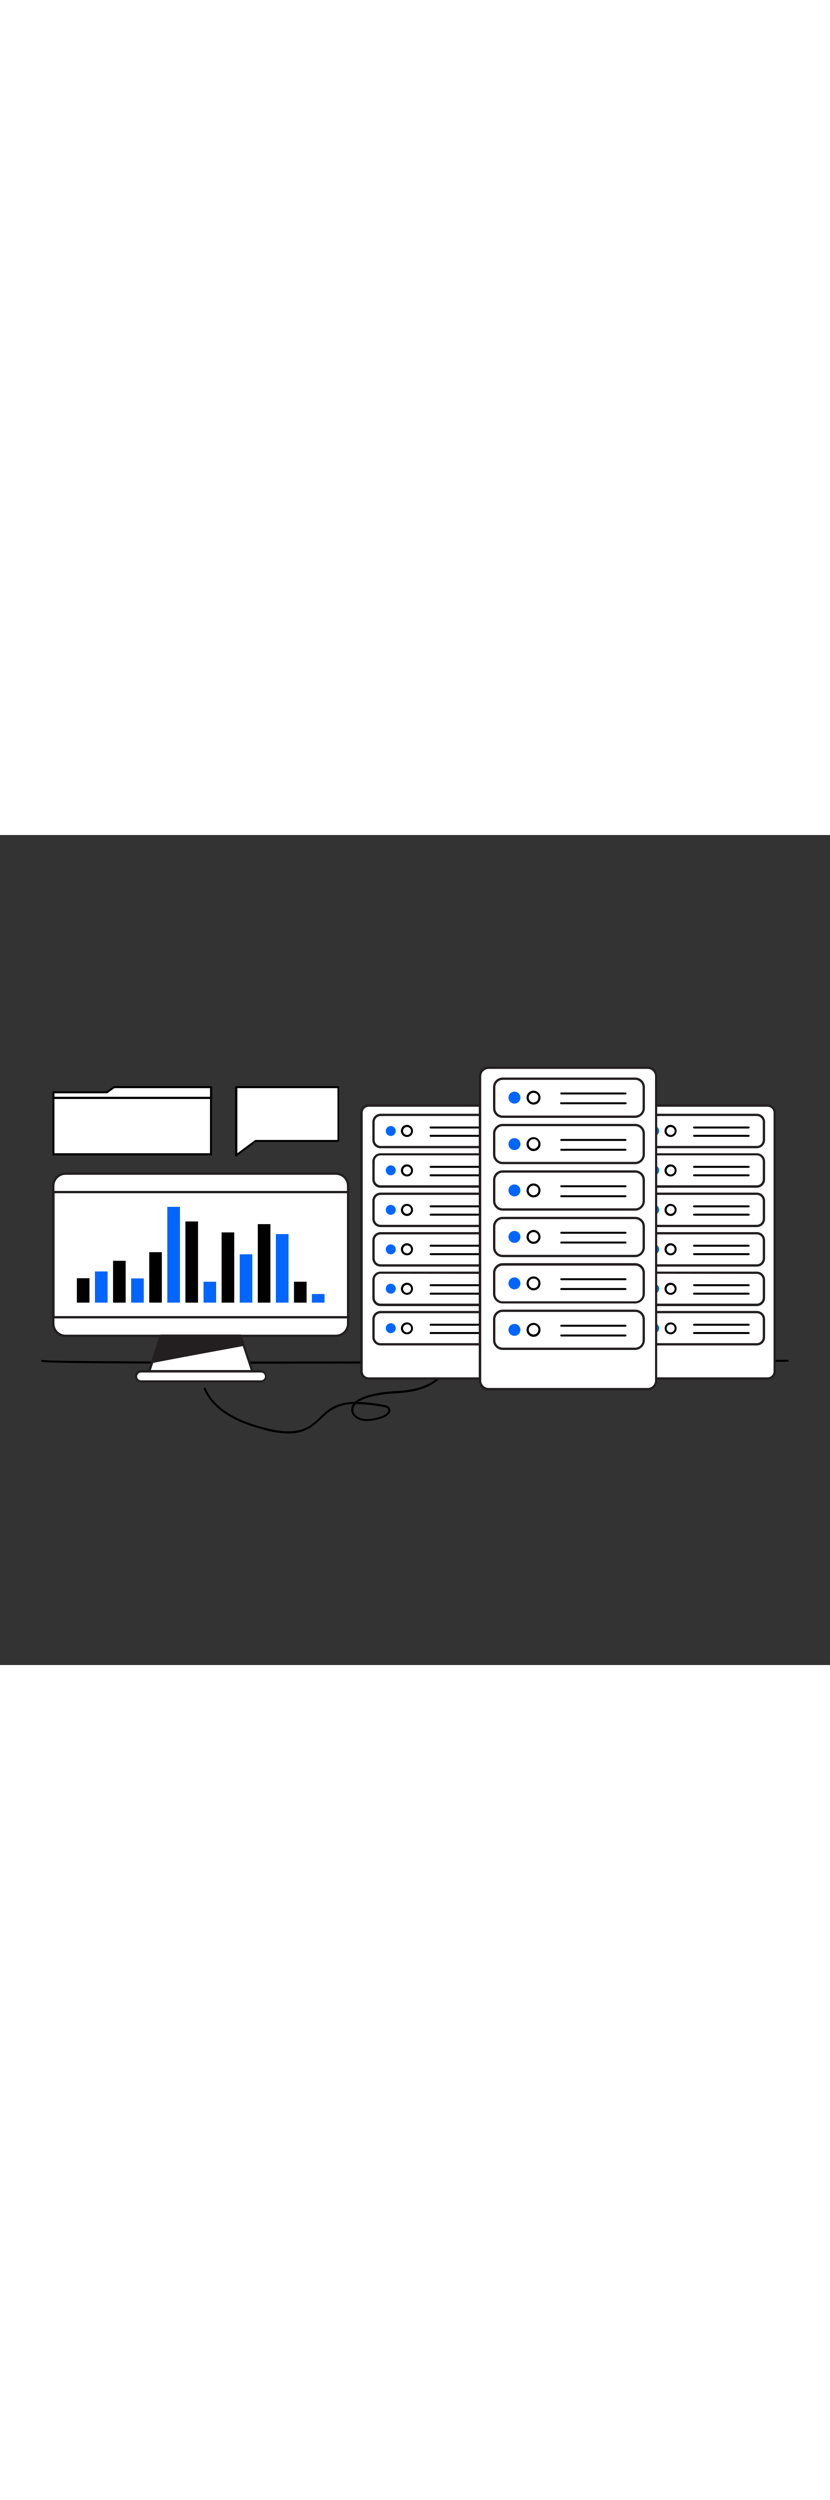 <svg version="1.1" id="Layer_1" xmlns="http://www.w3.org/2000/svg" xmlns:xlink="http://www.w3.org/1999/xlink" x="0px" y="0px" viewBox="0 0 500 500" style="width: 166px;" xml:space="preserve" data-imageid="data-center-54" imageName="Data Center" class="illustrations_image">
<rect x="0" y="0" width="500" height="500" fill="#333333" stroke="none"/>
<style type="text/css">
	.st0_data-center-54{fill:#000;}
	.st1_data-center-54{fill:#FFFFFF;}
	.st2_data-center-54{fill:#231F20;}
	.st3_data-center-54{fill:#68E1FD;}
</style>
<path id="Folder_data-center-54" class="st0_data-center-54" d="M149.7,318.5c-70.1,0-123.5-0.3-124.7-1.2c-0.3-0.2-0.3-0.6-0.1-0.9c0.2-0.2,0.5-0.3,0.8-0.2&#10;&#9;c6.4,1.8,296.2,0.7,448.8-0.1c0.3,0,0.6,0.3,0.6,0.6c0,0.3-0.3,0.6-0.6,0.6l0,0C428.1,317.7,265.9,318.5,149.7,318.5z"/>
<g id="Folder-2_data-center-54">
	<rect x="32.2" y="158.4" class="st1_data-center-54" width="94.9" height="34"/>
	<path class="st0_data-center-54" d="M127.1,193H32.2c-0.3,0-0.6-0.3-0.6-0.6l0,0v-34c0-0.3,0.3-0.6,0.6-0.6h0h94.9c0.3,0,0.6,0.3,0.6,0.6l0,0v34&#10;&#9;&#9;C127.7,192.7,127.4,193,127.1,193L127.1,193z M32.8,191.7h93.7V159H32.8V191.7z"/>
	<polygon class="st1_data-center-54" points="32.2,158.4 32.2,155 64.4,155 68.7,151.9 127.1,151.9 127.1,158.4 &#9;"/>
	<path class="st0_data-center-54" d="M127.1,159H32.2c-0.3,0-0.6-0.3-0.6-0.6l0,0V155c0-0.3,0.3-0.6,0.6-0.6h0h32l4.2-3c0.1-0.1,0.2-0.1,0.4-0.1&#10;&#9;&#9;h58.4c0.3,0,0.6,0.3,0.6,0.6l0,0v6.4C127.8,158.7,127.5,159,127.1,159C127.1,159,127.1,159,127.1,159z M32.8,157.7h93.7v-5.2H68.9&#10;&#9;&#9;l-4.2,3c-0.1,0.1-0.2,0.1-0.4,0.1H32.8V157.7z"/>
</g>
<path id="Outline_data-center-54" class="st0_data-center-54" d="M173.7,360.5c-5.2-0.1-10.3-0.9-15.2-2.4c-19.1-5-30.8-13-35.7-24.3c-0.1-0.3,0.1-0.7,0.4-0.8&#10;&#9;c0.3-0.1,0.6,0,0.7,0.3c4.7,10.9,16.1,18.6,34.8,23.6c8.6,2.3,19.6,4.2,28-1.1c2.1-1.5,4.1-3.1,5.9-5c1.7-1.7,3.5-3.3,5.5-4.8&#10;&#9;c4.6-3.2,10-4.4,15.7-4.5c5.8-5.4,21.5-6.4,24.7-6.5c7.4-0.4,13.1-1.5,17.9-3.6c6.1-2.6,10.7-6.9,13-12c0.1-0.3,0.5-0.5,0.8-0.3&#10;&#9;c0,0,0,0,0,0c0.3,0.1,0.5,0.5,0.3,0.8c-2.4,5.4-7.3,9.9-13.6,12.7c-5,2.2-10.8,3.3-18.3,3.7c-2.9,0.1-16.5,1-22.7,5.2&#10;&#9;c5.2,0.2,10.3,0.8,15.4,1.8c1.3,0.1,2.5,0.7,3.3,1.6c0.6,0.7,0.7,1.7,0.4,2.5c-0.6,1.8-3,3.4-5.1,4c-5.7,1.7-12.2,2.9-16.4-1&#10;&#9;c-1-0.9-1.7-2.1-1.9-3.4c-0.2-1.5,0.2-3,1.1-4.3c-4.9,0.1-9.7,1.6-13.8,4.3c-1.9,1.4-3.7,2.9-5.4,4.6c-1.9,1.9-3.9,3.6-6.1,5.1&#10;&#9;C183.3,359.4,178.5,360.7,173.7,360.5z M214.4,342.8c-0.1,0.1-0.2,0.2-0.3,0.4c-0.9,1-1.4,2.4-1.2,3.8c0.2,1,0.7,1.9,1.5,2.6&#10;&#9;c3.7,3.5,9.8,2.3,15.1,0.7c1.8-0.5,3.8-1.9,4.3-3.2c0.2-0.5,0.1-1-0.2-1.4c-0.7-0.7-1.6-1.1-2.5-1.1&#10;&#9;C225.6,343.5,220,342.9,214.4,342.8L214.4,342.8z"/>
<g id="Server_data-center-54">
	<path class="st1_data-center-54" d="M380.9,163h81.5c2.4,0,4.3,1.9,4.3,4.3v155.8c0,2.4-1.9,4.3-4.3,4.3h-81.5c-2.4,0-4.3-1.9-4.3-4.3V167.3&#10;&#9;&#9;C376.5,164.9,378.5,163,380.9,163z"/>
	<path class="st2_data-center-54" d="M462.3,328.1h-81.5c-2.8,0-5-2.2-5-5V167.3c0-2.8,2.2-5,5-5h81.5c2.8,0,5,2.2,5,5v155.8&#10;&#9;&#9;C467.3,325.9,465.1,328.1,462.3,328.1C462.4,328.1,462.3,328.1,462.3,328.1z M380.9,163.7c-2,0-3.6,1.6-3.6,3.6v155.8&#10;&#9;&#9;c0,2,1.6,3.6,3.6,3.6h81.5c2,0,3.6-1.6,3.6-3.6V167.3c0-2-1.6-3.6-3.6-3.6H380.9z"/>
	<path class="st1_data-center-54" d="M388.1,168.6h67.8c2.4,0,4.3,1.9,4.3,4.3v10.8c0,2.4-1.9,4.3-4.3,4.3h-67.8c-2.4,0-4.3-1.9-4.3-4.3v-10.8&#10;&#9;&#9;C383.8,170.5,385.7,168.6,388.1,168.6z"/>
	<path class="st2_data-center-54" d="M455.9,188.7h-67.8c-2.8,0-5-2.2-5-5v-10.8c0-2.8,2.2-5,5-5h67.8c2.8,0,5,2.2,5,5v10.8&#10;&#9;&#9;C460.9,186.4,458.7,188.7,455.9,188.7C455.9,188.7,455.9,188.7,455.9,188.7z M388.1,169.3c-2,0-3.6,1.6-3.6,3.6v10.8&#10;&#9;&#9;c0,2,1.6,3.6,3.6,3.6h67.8c2,0,3.6-1.6,3.6-3.6v-10.8c0-2-1.6-3.6-3.6-3.6L388.1,169.3z"/>
	<path class="st0_data-center-54" d="M451,176.8h-32.9c-0.3,0-0.6-0.3-0.6-0.6c0-0.3,0.3-0.6,0.6-0.6H451c0.3,0,0.6,0.3,0.6,0.6&#10;&#9;&#9;C451.6,176.5,451.3,176.7,451,176.8z"/>
	<path class="st0_data-center-54" d="M451,181.8h-32.9c-0.3,0-0.6-0.3-0.6-0.6c0-0.3,0.3-0.6,0.6-0.6H451c0.3,0,0.6,0.3,0.6,0.6&#10;&#9;&#9;C451.6,181.5,451.3,181.8,451,181.8z"/>
	<circle class="st3_data-center-54 targetColor" cx="394.1" cy="178.3" r="3" style="fill: rgb(0, 102, 255);"/>
	<path class="st0_data-center-54" d="M404,181.9c-2,0-3.7-1.6-3.7-3.6s1.6-3.7,3.6-3.7c2,0,3.7,1.6,3.7,3.6c0,0,0,0,0,0&#10;&#9;&#9;C407.6,180.3,406,181.9,404,181.9z M404,175.9c-1.3,0-2.4,1.1-2.4,2.4c0,1.3,1.1,2.4,2.4,2.4c1.3,0,2.4-1.1,2.4-2.4c0,0,0,0,0,0&#10;&#9;&#9;C406.4,177,405.3,175.9,404,175.9L404,175.9z"/>
	<path class="st1_data-center-54" d="M388.1,192.3h67.8c2.4,0,4.3,1.9,4.3,4.3v10.8c0,2.4-1.9,4.3-4.3,4.3h-67.8c-2.4,0-4.3-1.9-4.3-4.3v-10.8&#10;&#9;&#9;C383.8,194.3,385.7,192.3,388.1,192.3z"/>
	<path class="st2_data-center-54" d="M455.9,212.5h-67.8c-2.8,0-5-2.2-5-5v-10.8c0-2.8,2.2-5,5-5h67.8c2.8,0,5,2.2,5,5v10.8&#10;&#9;&#9;C460.9,210.2,458.7,212.4,455.9,212.5C455.9,212.5,455.9,212.5,455.9,212.5z M388.1,193c-2,0-3.6,1.6-3.6,3.6v10.8&#10;&#9;&#9;c0,2,1.6,3.6,3.6,3.6h67.8c2,0,3.6-1.6,3.6-3.6v-10.8c0-2-1.6-3.6-3.6-3.6L388.1,193z"/>
	<path class="st0_data-center-54" d="M451,200.5h-32.9c-0.3,0-0.6-0.3-0.6-0.6c0-0.3,0.3-0.6,0.6-0.6H451c0.3,0,0.6,0.3,0.6,0.6&#10;&#9;&#9;C451.6,200.2,451.3,200.5,451,200.5z"/>
	<path class="st0_data-center-54" d="M451,205.6h-32.9c-0.3,0-0.6-0.3-0.6-0.6c0,0,0,0,0,0c0-0.3,0.3-0.6,0.6-0.6l0,0H451c0.3,0,0.6,0.3,0.6,0.6&#10;&#9;&#9;c0,0,0,0,0,0C451.6,205.3,451.3,205.6,451,205.6L451,205.6z"/>
	<circle class="st3_data-center-54 targetColor" cx="394.1" cy="202" r="3" style="fill: rgb(0, 102, 255);"/>
	<path class="st0_data-center-54" d="M404,205.7c-2,0-3.7-1.6-3.7-3.6c0-2,1.6-3.7,3.6-3.7s3.7,1.6,3.7,3.6c0,0,0,0,0,0&#10;&#9;&#9;C407.6,204.1,406,205.7,404,205.7z M404,199.7c-1.3,0-2.4,1.1-2.4,2.4s1.1,2.4,2.4,2.4s2.4-1.1,2.4-2.4c0,0,0,0,0,0&#10;&#9;&#9;C406.4,200.8,405.4,199.7,404,199.7C404,199.7,404,199.7,404,199.7L404,199.7z"/>
	<path class="st1_data-center-54" d="M388.1,216.1h67.8c2.4,0,4.3,1.9,4.3,4.3v10.8c0,2.4-1.9,4.3-4.3,4.3h-67.8c-2.4,0-4.3-1.9-4.3-4.3v-10.8&#10;&#9;&#9;C383.8,218,385.7,216.1,388.1,216.1z"/>
	<path class="st2_data-center-54" d="M455.9,236.2h-67.8c-2.8,0-5-2.2-5-5v-10.8c0-2.8,2.2-5,5-5h67.8c2.8,0,5,2.2,5,5v10.8&#10;&#9;&#9;C460.9,234,458.7,236.2,455.9,236.2C455.9,236.2,455.9,236.2,455.9,236.2z M388.1,216.8c-2,0-3.6,1.6-3.6,3.6v10.8&#10;&#9;&#9;c0,2,1.6,3.6,3.6,3.6h67.8c2,0,3.6-1.6,3.6-3.6v-10.8c0-2-1.6-3.6-3.6-3.6H388.1z"/>
	<path class="st0_data-center-54" d="M451,224.3h-32.9c-0.3,0-0.6-0.3-0.6-0.6c0,0,0,0,0,0c0-0.3,0.3-0.6,0.6-0.6l0,0H451c0.3,0,0.6,0.3,0.6,0.6&#10;&#9;&#9;c0,0,0,0,0,0C451.6,224,451.3,224.3,451,224.3L451,224.3z"/>
	<path class="st0_data-center-54" d="M451,229.3h-32.9c-0.3,0-0.6-0.3-0.6-0.6c0-0.3,0.3-0.6,0.6-0.6H451c0.3,0,0.6,0.3,0.6,0.6&#10;&#9;&#9;C451.6,229,451.3,229.3,451,229.3z"/>
	<circle class="st3_data-center-54 targetColor" cx="394.1" cy="225.8" r="3" style="fill: rgb(0, 102, 255);"/>
	<path class="st0_data-center-54" d="M404,229.5c-2,0-3.7-1.6-3.7-3.6s1.6-3.7,3.6-3.7c2,0,3.7,1.6,3.7,3.6c0,0,0,0,0,0&#10;&#9;&#9;C407.6,227.8,406,229.5,404,229.5z M404,223.4c-1.3,0-2.4,1.1-2.4,2.4c0,1.3,1.1,2.4,2.4,2.4c1.3,0,2.4-1.1,2.4-2.4c0,0,0,0,0,0&#10;&#9;&#9;C406.4,224.5,405.3,223.4,404,223.4z"/>
	<path class="st1_data-center-54" d="M388.1,239.9h67.8c2.4,0,4.3,1.9,4.3,4.3V255c0,2.4-1.9,4.3-4.3,4.3h-67.8c-2.4,0-4.3-1.9-4.3-4.3v-10.8&#10;&#9;&#9;C383.8,241.8,385.7,239.9,388.1,239.9z"/>
	<path class="st2_data-center-54" d="M455.9,260h-67.8c-2.8,0-5-2.2-5-5v-10.8c0-2.8,2.2-5,5-5h67.8c2.8,0,5,2.2,5,5V255&#10;&#9;&#9;C460.9,257.8,458.7,260,455.9,260z M388.1,240.6c-2,0-3.6,1.6-3.6,3.6V255c0,2,1.6,3.6,3.6,3.6h67.8c2,0,3.6-1.6,3.6-3.6v-10.8&#10;&#9;&#9;c0-2-1.6-3.6-3.6-3.6H388.1z"/>
	<path class="st0_data-center-54" d="M451,248h-32.9c-0.3,0-0.6-0.3-0.6-0.6c0-0.3,0.3-0.6,0.6-0.6H451c0.3,0,0.6,0.3,0.6,0.6&#10;&#9;&#9;C451.6,247.7,451.3,248,451,248z"/>
	<path class="st0_data-center-54" d="M451,253.1h-32.9c-0.3,0-0.6-0.3-0.6-0.6c0,0,0,0,0,0c0-0.3,0.3-0.6,0.6-0.6l0,0H451c0.3,0,0.6,0.3,0.6,0.6&#10;&#9;&#9;c0,0,0,0,0,0C451.6,252.8,451.3,253.1,451,253.1L451,253.1z"/>
	<circle class="st3_data-center-54 targetColor" cx="394.1" cy="249.6" r="3" style="fill: rgb(0, 102, 255);"/>
	<path class="st0_data-center-54" d="M404,253.2c-2,0-3.7-1.6-3.7-3.6c0-2,1.6-3.7,3.6-3.7s3.7,1.6,3.7,3.6c0,0,0,0,0,0&#10;&#9;&#9;C407.6,251.6,406,253.2,404,253.2z M404,247.2c-1.3,0-2.4,1.1-2.4,2.4s1.1,2.4,2.4,2.4s2.4-1.1,2.4-2.4c0,0,0,0,0,0&#10;&#9;&#9;C406.4,248.3,405.4,247.2,404,247.2C404,247.2,404,247.2,404,247.2L404,247.2z"/>
	<path class="st1_data-center-54" d="M388.1,263.6h67.8c2.4,0,4.3,1.9,4.3,4.3v10.8c0,2.4-1.9,4.3-4.3,4.3h-67.8c-2.4,0-4.3-1.9-4.3-4.3v-10.8&#10;&#9;&#9;C383.8,265.5,385.7,263.6,388.1,263.6z"/>
	<path class="st2_data-center-54" d="M455.9,283.8h-67.8c-2.8,0-5-2.2-5-5V268c0-2.8,2.2-5,5-5h67.8c2.8,0,5,2.2,5,5v10.8&#10;&#9;&#9;C460.9,281.5,458.7,283.8,455.9,283.8z M388.1,264.3c-2,0-3.6,1.6-3.6,3.6v10.8c0,2,1.6,3.6,3.6,3.6h67.8c2,0,3.6-1.6,3.6-3.6V268&#10;&#9;&#9;c0-2-1.6-3.6-3.6-3.6L388.1,264.3z"/>
	<path class="st0_data-center-54" d="M451,271.8h-32.9c-0.3,0-0.6-0.3-0.6-0.6l0,0c0-0.3,0.3-0.6,0.6-0.6l0,0H451c0.3,0,0.6,0.3,0.6,0.6l0,0&#10;&#9;&#9;C451.6,271.5,451.3,271.8,451,271.8L451,271.8z"/>
	<path class="st0_data-center-54" d="M451,276.9h-32.9c-0.3,0-0.6-0.3-0.6-0.6l0,0c0-0.3,0.3-0.6,0.6-0.6l0,0H451c0.3,0,0.6,0.3,0.6,0.6l0,0&#10;&#9;&#9;C451.6,276.6,451.3,276.9,451,276.9L451,276.9z"/>
	<circle class="st3_data-center-54 targetColor" cx="394.1" cy="273.3" r="3" style="fill: rgb(0, 102, 255);"/>
	<path class="st0_data-center-54" d="M404,277c-2,0-3.7-1.6-3.7-3.6s1.6-3.7,3.6-3.7s3.7,1.6,3.7,3.6c0,0,0,0,0,0C407.6,275.4,406,277,404,277z&#10;&#9;&#9; M404,271c-1.3,0-2.4,1.1-2.4,2.4c0,1.3,1.1,2.4,2.4,2.4s2.4-1.1,2.4-2.4c0,0,0,0,0,0C406.4,272,405.3,271,404,271L404,271z"/>
	<path class="st1_data-center-54" d="M388.1,287.4h67.8c2.4,0,4.3,1.9,4.3,4.3v10.8c0,2.4-1.9,4.3-4.3,4.3h-67.8c-2.4,0-4.3-1.9-4.3-4.3v-10.8&#10;&#9;&#9;C383.8,289.3,385.7,287.4,388.1,287.4z"/>
	<path class="st2_data-center-54" d="M455.9,307.5h-67.8c-2.8,0-5-2.2-5-5v-10.8c0-2.8,2.2-5,5-5h67.8c2.8,0,5,2.2,5,5v10.8&#10;&#9;&#9;C460.9,305.3,458.7,307.5,455.9,307.5C455.9,307.5,455.9,307.5,455.9,307.5z M388.1,288.1c-2,0-3.6,1.6-3.6,3.6v10.8&#10;&#9;&#9;c0,2,1.6,3.6,3.6,3.6h67.8c2,0,3.6-1.6,3.6-3.6v-10.8c0-2-1.6-3.6-3.6-3.6H388.1z"/>
	<path class="st0_data-center-54" d="M451,295.6h-32.9c-0.3,0-0.6-0.3-0.6-0.6s0.3-0.6,0.6-0.6H451c0.3,0,0.6,0.3,0.6,0.6S451.3,295.6,451,295.6z"/>
	<path class="st0_data-center-54" d="M451,300.6h-32.9c-0.3,0-0.6-0.3-0.6-0.6s0.3-0.6,0.6-0.6H451c0.3,0,0.6,0.3,0.6,0.6S451.3,300.6,451,300.6z"/>
	<circle class="st3_data-center-54 targetColor" cx="394.1" cy="297.1" r="3" style="fill: rgb(0, 102, 255);"/>
	<path class="st0_data-center-54" d="M404,300.8c-2,0-3.6-1.6-3.6-3.6c0-2,1.6-3.6,3.6-3.6c2,0,3.6,1.6,3.6,3.6l0,0&#10;&#9;&#9;C407.6,299.1,406,300.8,404,300.8z M404,294.8c-1.3,0-2.4,1.1-2.4,2.4s1.1,2.4,2.4,2.4s2.4-1.1,2.4-2.4c0,0,0,0,0,0&#10;&#9;&#9;C406.4,295.8,405.3,294.7,404,294.8C404,294.7,404,294.7,404,294.8L404,294.8z"/>
	<path class="st1_data-center-54" d="M222.1,163h81.5c2.4,0,4.3,1.9,4.3,4.3v155.8c0,2.4-1.9,4.3-4.3,4.3h-81.5c-2.4,0-4.3-1.9-4.3-4.3V167.3&#10;&#9;&#9;C217.8,164.9,219.7,163,222.1,163z"/>
	<path class="st2_data-center-54" d="M303.5,328.1h-81.5c-2.8,0-5-2.2-5-5V167.3c0-2.8,2.2-5,5-5h81.5c2.8,0,5,2.2,5,5v155.8&#10;&#9;&#9;C308.6,325.9,306.3,328.1,303.5,328.1C303.6,328.1,303.6,328.1,303.5,328.1z M222.1,163.7c-2,0-3.6,1.6-3.6,3.6v155.8&#10;&#9;&#9;c0,2,1.6,3.6,3.6,3.6h81.5c2,0,3.6-1.6,3.6-3.6V167.3c0-2-1.6-3.6-3.6-3.6H222.1z"/>
	<path class="st1_data-center-54" d="M229.3,168.6h67.8c2.4,0,4.3,1.9,4.3,4.3v10.8c0,2.4-1.9,4.3-4.3,4.3h-67.8c-2.4,0-4.3-1.9-4.3-4.3v-10.8&#10;&#9;&#9;C225,170.5,226.9,168.6,229.3,168.6z"/>
	<path class="st2_data-center-54" d="M297.1,188.7h-67.8c-2.8,0-5-2.2-5-5v-10.8c0-2.8,2.2-5,5-5h67.8c2.8,0,5,2.2,5,5v10.8&#10;&#9;&#9;C302.2,186.4,299.9,188.7,297.1,188.7C297.2,188.7,297.2,188.7,297.1,188.7z M229.3,169.3c-2,0-3.6,1.6-3.6,3.6v10.8&#10;&#9;&#9;c0,2,1.6,3.6,3.6,3.6h67.8c2,0,3.6-1.6,3.6-3.6v-10.8c0-2-1.6-3.6-3.6-3.6L229.3,169.3z"/>
	<path class="st0_data-center-54" d="M292.2,176.8h-32.8c-0.3,0-0.6-0.3-0.6-0.6c0-0.3,0.3-0.6,0.6-0.6h32.8c0.3,0,0.6,0.3,0.6,0.6&#10;&#9;&#9;C292.8,176.5,292.5,176.7,292.2,176.8L292.2,176.8z"/>
	<path class="st0_data-center-54" d="M292.2,181.8h-32.8c-0.3,0-0.6-0.3-0.6-0.6c0-0.3,0.3-0.6,0.6-0.6h32.8c0.3,0,0.6,0.3,0.6,0.6&#10;&#9;&#9;C292.8,181.5,292.5,181.8,292.2,181.8L292.2,181.8z"/>
	<circle class="st3_data-center-54 targetColor" cx="235.4" cy="178.3" r="3" style="fill: rgb(0, 102, 255);"/>
	<path class="st0_data-center-54" d="M245.2,181.9c-2,0-3.7-1.6-3.7-3.6c0-2,1.6-3.7,3.6-3.7c2,0,3.7,1.6,3.7,3.6c0,0,0,0,0,0&#10;&#9;&#9;C248.8,180.3,247.2,181.9,245.2,181.9z M245.2,175.9c-1.3,0-2.4,1.1-2.4,2.4s1.1,2.4,2.4,2.4s2.4-1.1,2.4-2.4v0&#10;&#9;&#9;C247.6,177,246.5,175.9,245.2,175.9L245.2,175.9z"/>
	<path class="st1_data-center-54" d="M229.3,192.3h67.8c2.4,0,4.3,1.9,4.3,4.3v10.8c0,2.4-1.9,4.3-4.3,4.3h-67.8c-2.4,0-4.3-1.9-4.3-4.3v-10.8&#10;&#9;&#9;C225,194.3,226.9,192.3,229.3,192.3z"/>
	<path class="st2_data-center-54" d="M297.1,212.5h-67.8c-2.8,0-5-2.2-5-5v-10.8c0-2.8,2.2-5,5-5h67.8c2.8,0,5,2.2,5,5v10.8&#10;&#9;&#9;C302.2,210.2,299.9,212.4,297.1,212.5C297.2,212.5,297.2,212.5,297.1,212.5z M229.3,193c-2,0-3.6,1.6-3.6,3.6v10.8&#10;&#9;&#9;c0,2,1.6,3.6,3.6,3.6h67.8c2,0,3.6-1.6,3.6-3.6v-10.8c0-2-1.6-3.6-3.6-3.6L229.3,193z"/>
	<path class="st0_data-center-54" d="M292.2,200.5h-32.8c-0.3,0-0.6-0.3-0.6-0.6c0-0.3,0.3-0.6,0.6-0.6h32.8c0.3,0,0.6,0.3,0.6,0.6&#10;&#9;&#9;C292.8,200.2,292.5,200.5,292.2,200.5L292.2,200.5z"/>
	<path class="st0_data-center-54" d="M292.2,205.6h-32.8c-0.3,0-0.6-0.3-0.6-0.6c0,0,0,0,0,0c0-0.3,0.3-0.6,0.6-0.6l0,0h32.8c0.3,0,0.6,0.3,0.6,0.6&#10;&#9;&#9;c0,0,0,0,0,0C292.8,205.3,292.5,205.5,292.2,205.6z"/>
	<circle class="st3_data-center-54 targetColor" cx="235.4" cy="202" r="3" style="fill: rgb(0, 102, 255);"/>
	<path class="st0_data-center-54" d="M245.2,205.7c-2,0-3.7-1.6-3.7-3.6c0-2,1.6-3.7,3.6-3.7c2,0,3.7,1.6,3.7,3.6c0,0,0,0,0,0&#10;&#9;&#9;C248.8,204.1,247.2,205.7,245.2,205.7z M245.2,199.7c-1.3,0-2.4,1.1-2.4,2.4c0,1.3,1.1,2.4,2.4,2.4c1.3,0,2.4-1.1,2.4-2.4&#10;&#9;&#9;c0,0,0,0,0,0C247.6,200.8,246.6,199.7,245.2,199.7C245.2,199.7,245.2,199.6,245.2,199.7L245.2,199.7z"/>
	<path class="st1_data-center-54" d="M229.3,216.1h67.8c2.4,0,4.3,1.9,4.3,4.3v10.8c0,2.4-1.9,4.3-4.3,4.3h-67.8c-2.4,0-4.3-1.9-4.3-4.3v-10.8&#10;&#9;&#9;C225,218,226.9,216.1,229.3,216.1z"/>
	<path class="st2_data-center-54" d="M297.1,236.2h-67.8c-2.8,0-5-2.2-5-5v-10.8c0-2.8,2.2-5,5-5h67.8c2.8,0,5,2.2,5,5v10.8&#10;&#9;&#9;C302.2,234,299.9,236.2,297.1,236.2C297.2,236.2,297.2,236.2,297.1,236.2z M229.3,216.8c-2,0-3.6,1.6-3.6,3.6v10.8&#10;&#9;&#9;c0,2,1.6,3.6,3.6,3.6h67.8c2,0,3.6-1.6,3.6-3.6v-10.8c0-2-1.6-3.6-3.6-3.6H229.3z"/>
	<path class="st0_data-center-54" d="M292.2,224.3h-32.8c-0.3,0-0.6-0.3-0.6-0.6c0,0,0,0,0,0c0-0.3,0.3-0.6,0.6-0.6l0,0h32.8c0.3,0,0.6,0.3,0.6,0.6&#10;&#9;&#9;c0,0,0,0,0,0C292.8,224,292.5,224.3,292.2,224.3z"/>
	<path class="st0_data-center-54" d="M292.2,229.3h-32.8c-0.3,0-0.6-0.3-0.6-0.6c0-0.3,0.3-0.6,0.6-0.6h32.8c0.3,0,0.6,0.3,0.6,0.6&#10;&#9;&#9;C292.8,229,292.5,229.3,292.2,229.3L292.2,229.3z"/>
	<circle class="st3_data-center-54 targetColor" cx="235.4" cy="225.8" r="3" style="fill: rgb(0, 102, 255);"/>
	<path class="st0_data-center-54" d="M245.2,229.5c-2,0-3.7-1.6-3.7-3.6c0-2,1.6-3.7,3.6-3.7c2,0,3.7,1.6,3.7,3.6c0,0,0,0,0,0&#10;&#9;&#9;C248.8,227.8,247.2,229.5,245.2,229.5z M245.2,223.4c-1.3,0-2.4,1.1-2.4,2.4s1.1,2.4,2.4,2.4s2.4-1.1,2.4-2.4v0&#10;&#9;&#9;C247.6,224.5,246.5,223.4,245.2,223.4z"/>
	<path class="st1_data-center-54" d="M229.3,239.9h67.8c2.4,0,4.3,1.9,4.3,4.3V255c0,2.4-1.9,4.3-4.3,4.3h-67.8c-2.4,0-4.3-1.9-4.3-4.3v-10.8&#10;&#9;&#9;C225,241.8,226.9,239.9,229.3,239.9z"/>
	<path class="st2_data-center-54" d="M297.1,260h-67.8c-2.8,0-5-2.2-5-5v-10.8c0-2.8,2.2-5,5-5h67.8c2.8,0,5,2.2,5,5V255&#10;&#9;&#9;C302.1,257.8,299.9,260,297.1,260z M229.3,240.6c-2,0-3.6,1.6-3.6,3.6V255c0,2,1.6,3.6,3.6,3.6h67.8c2,0,3.6-1.6,3.6-3.6v-10.8&#10;&#9;&#9;c0-2-1.6-3.6-3.6-3.6H229.3z"/>
	<path class="st0_data-center-54" d="M292.2,248h-32.8c-0.3,0-0.6-0.3-0.6-0.6c0-0.3,0.3-0.6,0.6-0.6h32.8c0.3,0,0.6,0.3,0.6,0.6&#10;&#9;&#9;C292.8,247.7,292.5,248,292.2,248L292.2,248z"/>
	<path class="st0_data-center-54" d="M292.2,253.1h-32.8c-0.3,0-0.6-0.3-0.6-0.6c0,0,0,0,0,0c0-0.3,0.3-0.6,0.6-0.6l0,0h32.8c0.3,0,0.6,0.3,0.6,0.6&#10;&#9;&#9;c0,0,0,0,0,0C292.8,252.8,292.5,253.1,292.2,253.1z"/>
	<circle class="st3_data-center-54 targetColor" cx="235.4" cy="249.6" r="3" style="fill: rgb(0, 102, 255);"/>
	<path class="st0_data-center-54" d="M245.2,253.2c-2,0-3.7-1.6-3.7-3.6c0-2,1.6-3.7,3.6-3.7c2,0,3.7,1.6,3.7,3.6c0,0,0,0,0,0&#10;&#9;&#9;C248.8,251.6,247.2,253.2,245.2,253.2z M245.2,247.2c-1.3,0-2.4,1.1-2.4,2.4c0,1.3,1.1,2.4,2.4,2.4c1.3,0,2.4-1.1,2.4-2.4&#10;&#9;&#9;c0,0,0,0,0,0C247.6,248.3,246.6,247.2,245.2,247.2C245.2,247.2,245.2,247.2,245.2,247.2L245.2,247.2z"/>
	<path class="st1_data-center-54" d="M229.3,263.6h67.8c2.4,0,4.3,1.9,4.3,4.3v10.8c0,2.4-1.9,4.3-4.3,4.3h-67.8c-2.4,0-4.3-1.9-4.3-4.3v-10.8&#10;&#9;&#9;C225,265.5,226.9,263.6,229.3,263.6z"/>
	<path class="st2_data-center-54" d="M297.1,283.8h-67.8c-2.8,0-5-2.2-5-5V268c0-2.8,2.2-5,5-5h67.8c2.8,0,5,2.2,5,5v10.8&#10;&#9;&#9;C302.1,281.5,299.9,283.8,297.1,283.8z M229.3,264.3c-2,0-3.6,1.6-3.6,3.6v10.8c0,2,1.6,3.6,3.6,3.6h67.8c2,0,3.6-1.6,3.6-3.6V268&#10;&#9;&#9;c0-2-1.6-3.6-3.6-3.6L229.3,264.3z"/>
	<path class="st0_data-center-54" d="M292.2,271.8h-32.8c-0.3,0-0.6-0.3-0.6-0.6l0,0c0-0.3,0.3-0.6,0.6-0.6l0,0h32.8c0.3,0,0.6,0.3,0.6,0.6l0,0&#10;&#9;&#9;C292.8,271.5,292.5,271.8,292.2,271.8z"/>
	<path class="st0_data-center-54" d="M292.2,276.9h-32.8c-0.3,0-0.6-0.3-0.6-0.6l0,0c0-0.3,0.3-0.6,0.6-0.6l0,0h32.8c0.3,0,0.6,0.3,0.6,0.6l0,0&#10;&#9;&#9;C292.8,276.6,292.5,276.9,292.2,276.9z"/>
	<circle class="st3_data-center-54 targetColor" cx="235.4" cy="273.3" r="3" style="fill: rgb(0, 102, 255);"/>
	<path class="st0_data-center-54" d="M245.2,277c-2,0-3.7-1.6-3.7-3.6c0-2,1.6-3.7,3.6-3.7c2,0,3.7,1.6,3.7,3.6c0,0,0,0,0,0&#10;&#9;&#9;C248.8,275.4,247.2,277,245.2,277z M245.2,271c-1.3,0-2.4,1.1-2.4,2.4s1.1,2.4,2.4,2.4c1.3,0,2.4-1.1,2.4-2.4l0,0&#10;&#9;&#9;C247.6,272,246.5,270.9,245.2,271C245.2,270.9,245.2,270.9,245.2,271L245.2,271z"/>
	<path class="st1_data-center-54" d="M229.3,287.4h67.8c2.4,0,4.3,1.9,4.3,4.3v10.8c0,2.4-1.9,4.3-4.3,4.3h-67.8c-2.4,0-4.3-1.9-4.3-4.3v-10.8&#10;&#9;&#9;C225,289.3,226.9,287.4,229.3,287.4z"/>
	<path class="st2_data-center-54" d="M297.1,307.5h-67.8c-2.8,0-5-2.2-5-5v-10.8c0-2.8,2.2-5,5-5h67.8c2.8,0,5,2.2,5,5v10.8&#10;&#9;&#9;C302.2,305.3,299.9,307.5,297.1,307.5C297.2,307.5,297.2,307.5,297.1,307.5z M229.3,288.1c-2,0-3.6,1.6-3.6,3.6v10.8&#10;&#9;&#9;c0,2,1.6,3.6,3.6,3.6h67.8c2,0,3.6-1.6,3.6-3.6v-10.8c0-2-1.6-3.6-3.6-3.6H229.3z"/>
	<path class="st0_data-center-54" d="M292.2,295.6h-32.8c-0.3,0-0.6-0.3-0.6-0.6s0.3-0.6,0.6-0.6h32.8c0.3,0,0.6,0.3,0.6,0.6&#10;&#9;&#9;S292.5,295.6,292.2,295.6L292.2,295.6z"/>
	<path class="st0_data-center-54" d="M292.2,300.6h-32.8c-0.3,0-0.6-0.3-0.6-0.6s0.3-0.6,0.6-0.6h32.8c0.3,0,0.6,0.3,0.6,0.6&#10;&#9;&#9;S292.5,300.6,292.2,300.6L292.2,300.6z"/>
	<circle class="st3_data-center-54 targetColor" cx="235.4" cy="297.1" r="3" style="fill: rgb(0, 102, 255);"/>
	<path class="st0_data-center-54" d="M245.2,300.8c-2,0-3.7-1.6-3.7-3.6s1.6-3.6,3.6-3.6c2,0,3.7,1.6,3.7,3.6l0,0&#10;&#9;&#9;C248.8,299.1,247.2,300.8,245.2,300.8z M245.2,294.8c-1.3,0-2.4,1.1-2.4,2.4c0,1.3,1.1,2.4,2.4,2.4c1.3,0,2.4-1.1,2.4-2.4&#10;&#9;&#9;c0,0,0,0,0,0C247.6,295.8,246.6,294.7,245.2,294.8C245.2,294.7,245.2,294.7,245.2,294.8L245.2,294.8z"/>
	<path class="st1_data-center-54" d="M294.3,140.2h95.9c2.8,0,5.1,2.3,5.1,5.1v183.4c0,2.8-2.3,5.1-5.1,5.1h-95.9c-2.8,0-5.1-2.3-5.1-5.1V145.3&#10;&#9;&#9;C289.2,142.5,291.5,140.2,294.3,140.2z"/>
	<path class="st2_data-center-54" d="M390.1,334.5h-95.9c-3.2,0-5.8-2.6-5.8-5.8V145.3c0-3.2,2.6-5.8,5.8-5.8h95.9c3.2,0,5.8,2.6,5.8,5.8v183.4&#10;&#9;&#9;C395.9,331.9,393.3,334.5,390.1,334.5z M294.3,140.9c-2.4,0-4.4,2-4.4,4.4v183.4c0,2.4,2,4.4,4.4,4.4h95.9c2.4,0,4.4-2,4.4-4.4&#10;&#9;&#9;V145.3c0-2.4-2-4.4-4.4-4.4L294.3,140.9z"/>
	<path class="st1_data-center-54" d="M302.8,146.8h79.8c2.8,0,5.1,2.3,5.1,5.1v12.7c0,2.8-2.3,5.1-5.1,5.1h-79.8c-2.8,0-5.1-2.3-5.1-5.1v-12.7&#10;&#9;&#9;C297.7,149,300,146.8,302.8,146.8z"/>
	<path class="st2_data-center-54" d="M382.6,170.4h-79.8c-3.2,0-5.8-2.6-5.8-5.8v-12.7c0-3.2,2.6-5.8,5.8-5.8h79.9c3.2,0,5.8,2.6,5.8,5.8v12.7&#10;&#9;&#9;C388.4,167.8,385.8,170.4,382.6,170.4C382.6,170.4,382.6,170.4,382.6,170.4z M302.8,147.5c-2.4,0-4.4,2-4.4,4.4v12.7&#10;&#9;&#9;c0,2.4,2,4.4,4.4,4.4h79.9c2.4,0,4.4-2,4.4-4.4v-12.7c0-2.4-2-4.4-4.4-4.4H302.8z"/>
	<path class="st0_data-center-54" d="M376.8,156.3h-38.7c-0.3,0-0.6-0.3-0.6-0.6c0-0.3,0.3-0.6,0.6-0.6h38.7c0.3,0,0.6,0.3,0.6,0.6&#10;&#9;&#9;C377.4,156,377.1,156.3,376.8,156.3z"/>
	<path class="st0_data-center-54" d="M376.8,162.2h-38.7c-0.3,0-0.7-0.2-0.7-0.5c0-0.3,0.2-0.7,0.5-0.7c0.1,0,0.1,0,0.2,0h38.7&#10;&#9;&#9;c0.3,0,0.7,0.2,0.7,0.5c0,0.3-0.2,0.7-0.5,0.7C376.9,162.2,376.8,162.2,376.8,162.2z"/>
	<circle class="st3_data-center-54 targetColor" cx="309.9" cy="158.2" r="3.6" style="fill: rgb(0, 102, 255);"/>
	<path class="st0_data-center-54" d="M321.4,162.4c-2.3,0-4.2-1.9-4.2-4.2c0-2.3,1.9-4.2,4.2-4.2c2.3,0,4.2,1.9,4.2,4.2&#10;&#9;&#9;C325.6,160.5,323.8,162.4,321.4,162.4z M321.4,155.3c-1.6,0-2.9,1.3-2.9,2.9c0,1.6,1.3,2.9,2.9,2.9c1.6,0,2.9-1.3,2.9-2.9&#10;&#9;&#9;c0,0,0,0,0,0C324.4,156.6,323.1,155.3,321.4,155.3z"/>
	<path class="st1_data-center-54" d="M302.8,174.7h79.8c2.8,0,5.1,2.3,5.1,5.1v12.7c0,2.8-2.3,5.1-5.1,5.1h-79.8c-2.8,0-5.1-2.3-5.1-5.1v-12.7&#10;&#9;&#9;C297.7,177,300,174.7,302.8,174.7z"/>
	<path class="st2_data-center-54" d="M382.6,198.3h-79.8c-3.2,0-5.8-2.6-5.8-5.8v-12.7c0-3.2,2.6-5.8,5.8-5.8h79.9c3.2,0,5.8,2.6,5.8,5.8v12.7&#10;&#9;&#9;C388.4,195.7,385.8,198.3,382.6,198.3C382.6,198.3,382.6,198.3,382.6,198.3z M302.8,175.4c-2.4,0-4.4,2-4.4,4.4v12.7&#10;&#9;&#9;c0,2.4,2,4.4,4.4,4.4h79.9c2.4,0,4.4-2,4.4-4.4v-12.7c0-2.4-2-4.4-4.4-4.4H302.8z"/>
	<path class="st0_data-center-54" d="M376.8,184.3h-38.7c-0.3,0-0.6-0.3-0.6-0.6c0-0.3,0.3-0.6,0.6-0.6l0,0h38.7c0.3,0,0.6,0.3,0.6,0.6c0,0,0,0,0,0&#10;&#9;&#9;C377.4,184,377.1,184.3,376.8,184.3L376.8,184.3z"/>
	<path class="st0_data-center-54" d="M376.8,190.2h-38.7c-0.3,0-0.6-0.3-0.6-0.6c0-0.3,0.3-0.6,0.6-0.6h38.7c0.3,0,0.6,0.3,0.6,0.6&#10;&#9;&#9;C377.4,189.9,377.1,190.2,376.8,190.2z"/>
	<circle class="st3_data-center-54 targetColor" cx="309.9" cy="186.2" r="3.6" style="fill: rgb(0, 102, 255);"/>
	<path class="st0_data-center-54" d="M321.4,190.4c-2.3,0-4.2-1.9-4.2-4.2c0-2.3,1.9-4.2,4.2-4.2c2.3,0,4.2,1.9,4.2,4.2&#10;&#9;&#9;C325.6,188.5,323.8,190.4,321.4,190.4z M321.4,183.2c-1.6,0-2.9,1.3-2.9,2.9s1.3,2.9,2.9,2.9c1.6,0,2.9-1.3,2.9-2.9&#10;&#9;&#9;C324.4,184.6,323.1,183.2,321.4,183.2C321.4,183.2,321.4,183.2,321.4,183.2z"/>
	<path class="st1_data-center-54" d="M302.8,202.7h79.8c2.8,0,5.1,2.3,5.1,5.1v12.7c0,2.8-2.3,5.1-5.1,5.1h-79.8c-2.8,0-5.1-2.3-5.1-5.1v-12.7&#10;&#9;&#9;C297.7,205,300,202.7,302.8,202.7z"/>
	<path class="st2_data-center-54" d="M382.6,226.3h-79.8c-3.2,0-5.8-2.6-5.8-5.8v-12.7c0-3.2,2.6-5.8,5.8-5.8h79.9c3.2,0,5.8,2.6,5.8,5.8v12.7&#10;&#9;&#9;C388.4,223.7,385.8,226.3,382.6,226.3C382.6,226.3,382.6,226.3,382.6,226.3z M302.8,203.4c-2.4,0-4.4,2-4.4,4.4v12.7&#10;&#9;&#9;c0,2.4,2,4.4,4.4,4.4h79.9c2.4,0,4.4-2,4.4-4.4v-12.7c0-2.4-2-4.4-4.4-4.4H302.8z"/>
	<path class="st0_data-center-54" d="M376.8,212.2h-38.7c-0.3,0-0.6-0.3-0.6-0.6c0-0.3,0.3-0.6,0.6-0.6c0,0,0,0,0,0h38.7c0.3,0,0.6,0.3,0.6,0.6&#10;&#9;&#9;C377.4,212,377.1,212.2,376.8,212.2z"/>
	<path class="st0_data-center-54" d="M376.8,218.2h-38.7c-0.3,0-0.6-0.3-0.6-0.6c0-0.3,0.3-0.6,0.6-0.6l0,0h38.7c0.3,0,0.6,0.3,0.6,0.6c0,0,0,0,0,0&#10;&#9;&#9;C377.4,217.9,377.1,218.2,376.8,218.2L376.8,218.2z"/>
	<circle class="st3_data-center-54 targetColor" cx="309.9" cy="214.1" r="3.6" style="fill: rgb(0, 102, 255);"/>
	<path class="st0_data-center-54" d="M321.4,218.3c-2.3,0-4.2-1.9-4.2-4.2c0-2.3,1.9-4.2,4.2-4.2c2.3,0,4.2,1.9,4.2,4.2&#10;&#9;&#9;C325.6,216.5,323.8,218.3,321.4,218.3C321.4,218.3,321.4,218.3,321.4,218.3z M321.4,211.2c-1.6,0-2.9,1.3-2.9,2.9&#10;&#9;&#9;c0,1.6,1.3,2.9,2.9,2.9c1.6,0,2.9-1.3,2.9-2.9c0,0,0,0,0,0C324.4,212.5,323.1,211.2,321.4,211.2z"/>
	<path class="st1_data-center-54" d="M302.8,230.7h79.8c2.8,0,5.1,2.3,5.1,5.1v12.7c0,2.8-2.3,5.1-5.1,5.1h-79.8c-2.8,0-5.1-2.3-5.1-5.1v-12.7&#10;&#9;&#9;C297.7,233,300,230.7,302.8,230.7z"/>
	<path class="st2_data-center-54" d="M382.6,254.3h-79.8c-3.2,0-5.8-2.6-5.8-5.8v-12.7c0-3.2,2.6-5.8,5.8-5.8h79.9c3.2,0,5.8,2.6,5.8,5.8v12.7&#10;&#9;&#9;C388.4,251.7,385.8,254.3,382.6,254.3C382.6,254.3,382.6,254.3,382.6,254.3z M302.8,231.4c-2.4,0-4.4,2-4.4,4.4v12.7&#10;&#9;&#9;c0,2.4,2,4.4,4.4,4.4h79.9c2.4,0,4.4-2,4.4-4.4v-12.7c0-2.4-2-4.4-4.4-4.4H302.8z"/>
	<path class="st0_data-center-54" d="M376.8,240.2h-38.7c-0.3,0-0.6-0.3-0.6-0.6c0-0.3,0.3-0.6,0.6-0.6l0,0h38.7c0.3,0,0.6,0.3,0.6,0.6c0,0,0,0,0,0&#10;&#9;&#9;C377.4,239.9,377.1,240.2,376.8,240.2L376.8,240.2z"/>
	<path class="st0_data-center-54" d="M376.8,246.1h-38.7c-0.3,0-0.6-0.3-0.6-0.6c0-0.3,0.3-0.6,0.6-0.6c0,0,0,0,0,0h38.7c0.3,0,0.6,0.3,0.6,0.6&#10;&#9;&#9;C377.4,245.9,377.1,246.1,376.8,246.1z"/>
	<circle class="st3_data-center-54 targetColor" cx="309.9" cy="242.1" r="3.6" style="fill: rgb(0, 102, 255);"/>
	<path class="st0_data-center-54" d="M321.4,246.3c-2.3,0-4.2-1.9-4.2-4.2c0-2.3,1.9-4.2,4.2-4.2c2.3,0,4.2,1.9,4.2,4.2&#10;&#9;&#9;C325.6,244.4,323.8,246.3,321.4,246.3z M321.4,239.2c-1.6,0-2.9,1.3-2.9,2.9s1.3,2.9,2.9,2.9c1.6,0,2.9-1.3,2.9-2.9&#10;&#9;&#9;C324.4,240.5,323.1,239.2,321.4,239.2C321.4,239.2,321.4,239.2,321.4,239.2L321.4,239.2z"/>
	<path class="st1_data-center-54" d="M302.8,258.7h79.8c2.8,0,5.1,2.3,5.1,5.1v12.7c0,2.8-2.3,5.1-5.1,5.1h-79.8c-2.8,0-5.1-2.3-5.1-5.1v-12.7&#10;&#9;&#9;C297.7,260.9,300,258.7,302.8,258.7z"/>
	<path class="st2_data-center-54" d="M382.6,282.2h-79.8c-3.2,0-5.8-2.6-5.8-5.8v-12.7c0-3.2,2.6-5.8,5.8-5.8h79.9c3.2,0,5.8,2.6,5.8,5.8v12.7&#10;&#9;&#9;C388.4,279.7,385.8,282.2,382.6,282.2L382.6,282.2z M302.8,259.4c-2.4,0-4.4,2-4.4,4.4v12.7c0,2.4,2,4.4,4.4,4.4h79.9&#10;&#9;&#9;c2.4,0,4.4-2,4.4-4.4v-12.7c0-2.4-2-4.4-4.4-4.4H302.8z"/>
	<path class="st0_data-center-54" d="M376.8,268.2h-38.7c-0.3,0-0.6-0.3-0.6-0.6s0.3-0.6,0.6-0.6h38.7c0.3,0,0.6,0.3,0.6,0.6&#10;&#9;&#9;S377.1,268.2,376.8,268.2z"/>
	<path class="st0_data-center-54" d="M376.8,274.1h-38.7c-0.3,0-0.6-0.3-0.6-0.6c0-0.3,0.3-0.6,0.6-0.6l0,0h38.7c0.3,0,0.6,0.3,0.6,0.6l0,0&#10;&#9;&#9;C377.4,273.8,377.1,274.1,376.8,274.1L376.8,274.1z"/>
	<circle class="st3_data-center-54 targetColor" cx="309.9" cy="270.1" r="3.6" style="fill: rgb(0, 102, 255);"/>
	<path class="st0_data-center-54" d="M321.4,274.3c-2.3,0-4.2-1.9-4.2-4.2c0-2.3,1.9-4.2,4.2-4.2c2.3,0,4.2,1.9,4.2,4.2&#10;&#9;&#9;C325.6,272.4,323.8,274.3,321.4,274.3C321.4,274.3,321.4,274.3,321.4,274.3z M321.4,267.2c-1.6,0-2.9,1.3-2.9,2.9&#10;&#9;&#9;c0,1.6,1.3,2.9,2.9,2.9c1.6,0,2.9-1.3,2.9-2.9c0,0,0,0,0,0C324.4,268.5,323.1,267.2,321.4,267.2z"/>
	<path class="st1_data-center-54" d="M302.8,286.6h79.8c2.8,0,5.1,2.3,5.1,5.1v12.7c0,2.8-2.3,5.1-5.1,5.1h-79.8c-2.8,0-5.1-2.3-5.1-5.1v-12.7&#10;&#9;&#9;C297.7,288.9,300,286.6,302.8,286.6z"/>
	<path class="st2_data-center-54" d="M382.6,310.2h-79.8c-3.2,0-5.8-2.6-5.8-5.8v-12.7c0-3.2,2.6-5.8,5.8-5.8h79.9c3.2,0,5.8,2.6,5.8,5.8v12.7&#10;&#9;&#9;C388.4,307.6,385.8,310.2,382.6,310.2L382.6,310.2z M302.8,287.3c-2.4,0-4.4,2-4.4,4.4v12.7c0,2.4,2,4.4,4.4,4.4h79.9&#10;&#9;&#9;c2.4,0,4.4-2,4.4-4.4v-12.7c0-2.4-2-4.4-4.4-4.4H302.8z"/>
	<path class="st0_data-center-54" d="M376.8,296.2h-38.7c-0.3,0-0.6-0.3-0.6-0.6c0-0.3,0.3-0.6,0.6-0.6l0,0h38.7c0.3,0,0.6,0.3,0.6,0.6l0,0&#10;&#9;&#9;C377.4,295.9,377.1,296.2,376.8,296.2L376.8,296.2z"/>
	<path class="st0_data-center-54" d="M376.8,302.1h-38.7c-0.3,0-0.6-0.3-0.6-0.6s0.3-0.6,0.6-0.6h38.7c0.3,0,0.6,0.3,0.6,0.6&#10;&#9;&#9;S377.1,302.1,376.8,302.1z"/>
	<circle class="st3_data-center-54 targetColor" cx="309.9" cy="298.1" r="3.6" style="fill: rgb(0, 102, 255);"/>
	<path class="st0_data-center-54" d="M321.4,302.3c-2.3,0-4.2-1.9-4.2-4.2c0-2.3,1.9-4.2,4.2-4.2c2.3,0,4.2,1.9,4.2,4.2&#10;&#9;&#9;C325.6,300.4,323.8,302.3,321.4,302.3z M321.4,295.1c-1.6,0-2.9,1.3-2.9,2.9c0,1.6,1.3,2.9,2.9,2.9c1.6,0,2.9-1.3,2.9-2.9&#10;&#9;&#9;C324.4,296.5,323.1,295.1,321.4,295.1C321.4,295.1,321.4,295.1,321.4,295.1z"/>
</g>
<g id="Screen_data-center-54">
	<path class="st1_data-center-54" d="M39.5,204h162.8c4.1,0,7.4,3.3,7.4,7.4v82.9c0,4.1-3.3,7.4-7.4,7.4H39.5c-4.1,0-7.4-3.3-7.4-7.4v-82.9&#10;&#9;&#9;C32.2,207.3,35.5,204,39.5,204z"/>
	<path class="st2_data-center-54" d="M202.3,302.4H39.5c-4.5,0-8.1-3.6-8.1-8.1v-82.9c0-4.5,3.6-8.1,8.1-8.1h162.8c4.5,0,8.1,3.6,8.1,8.1v82.9&#10;&#9;&#9;C210.4,298.7,206.8,302.3,202.3,302.4z M39.5,204.7c-3.7,0-6.7,3-6.7,6.7v82.9c0,3.7,3,6.7,6.7,6.7c0,0,0,0,0,0h162.8&#10;&#9;&#9;c3.7,0,6.7-3,6.7-6.7l0,0v-82.9c0-3.7-3-6.7-6.7-6.7H39.5z"/>
	<rect x="32.2" y="215.1" class="st1_data-center-54" width="177.5" height="75.4"/>
	<path class="st2_data-center-54" d="M209.7,291.2H32.2c-0.4,0-0.7-0.3-0.7-0.7c0,0,0,0,0,0v-75.4c0-0.4,0.3-0.7,0.7-0.7c0,0,0,0,0,0h177.5&#10;&#9;&#9;c0.4,0,0.7,0.3,0.7,0.7v0v75.4C210.4,290.9,210.1,291.2,209.7,291.2C209.7,291.2,209.7,291.2,209.7,291.2z M32.9,289.8H209v-74&#10;&#9;&#9;H32.9V289.8z"/>
	<polygon class="st1_data-center-54" points="151.9,323 89.9,323 96.9,301.6 144.9,301.6 &#9;"/>
	<path class="st2_data-center-54" d="M151.9,323.7H89.9c-0.2,0-0.4-0.1-0.6-0.3c-0.1-0.2-0.2-0.4-0.1-0.6l7-21.4c0.1-0.3,0.4-0.5,0.7-0.5h48&#10;&#9;&#9;c0.3,0,0.6,0.2,0.7,0.5l7,21.4c0.1,0.4-0.1,0.8-0.5,0.9C152,323.7,152,323.7,151.9,323.7L151.9,323.7z M90.9,322.3H151l-6.6-20h-47&#10;&#9;&#9;L90.9,322.3z"/>
	<path class="st1_data-center-54" d="M84.8,323h72.3c1.7,0,3,1.3,3,3v0c0,1.7-1.3,3-3,3H84.8c-1.7,0-3-1.3-3-3v0C81.7,324.4,83.1,323,84.8,323z"/>
	<path class="st2_data-center-54" d="M157.1,329.8H84.8c-2.1-0.1-3.6-1.9-3.5-3.9c0.1-1.9,1.6-3.4,3.5-3.5h72.3c2.1,0.1,3.6,1.9,3.5,3.9&#10;&#9;&#9;C160.5,328.1,159,329.7,157.1,329.8z M84.8,323.8c-1.3,0.1-2.2,1.2-2.2,2.5c0.1,1.2,1,2.1,2.2,2.2h72.3c1.3,0.1,2.4-0.9,2.5-2.2&#10;&#9;&#9;c0.1-1.3-0.9-2.4-2.2-2.5c-0.1,0-0.2,0-0.3,0H84.8z"/>
	<path class="st2_data-center-54" d="M92,317.4c1-0.5,54.7-10.4,54.7-10.4l-1.8-5.4H97L92,317.4z"/>
	<path class="st2_data-center-54" d="M91.9,318.1c-0.2,0-0.3-0.1-0.4-0.2c-0.2-0.2-0.3-0.5-0.2-0.7l4.9-15.7c0.1-0.3,0.4-0.5,0.7-0.5h48&#10;&#9;&#9;c0.3,0,0.5,0.2,0.6,0.5l1.8,5.4c0.1,0.2,0,0.4-0.1,0.6c-0.1,0.2-0.3,0.3-0.5,0.3c-21.2,3.9-53.2,9.8-54.6,10.3&#10;&#9;&#9;C92.1,318,92,318.1,91.9,318.1z M97.4,302.3L93,316.4c7.1-1.6,40.7-7.7,52.8-10l-1.4-4.1L97.4,302.3z"/>
</g>
<g id="Graph_data-center-54">
	<rect x="187.9" y="276.5" class="st3_data-center-54 targetColor" width="7.6" height="5.2" style="fill: rgb(0, 102, 255);"/>
	<rect x="177.1" y="269.1" class="st0_data-center-54" width="7.6" height="12.6"/>
	<rect x="166.2" y="240.4" class="st3_data-center-54 targetColor" width="7.6" height="41.3" style="fill: rgb(0, 102, 255);"/>
	<rect x="155.3" y="234.4" class="st0_data-center-54" width="7.6" height="47.3"/>
	<rect x="144.4" y="252.6" class="st3_data-center-54 targetColor" width="7.6" height="29.1" style="fill: rgb(0, 102, 255);"/>
	<rect x="133.5" y="239.4" class="st0_data-center-54" width="7.6" height="42.3"/>
	<rect x="122.6" y="269.1" class="st3_data-center-54 targetColor" width="7.6" height="12.6" style="fill: rgb(0, 102, 255);"/>
	<rect x="111.7" y="232.8" class="st0_data-center-54" width="7.6" height="48.9"/>
	<rect x="100.8" y="224" class="st3_data-center-54 targetColor" width="7.6" height="57.7" style="fill: rgb(0, 102, 255);"/>
	<rect x="89.9" y="251.3" class="st0_data-center-54" width="7.6" height="30.4"/>
	<rect x="79" y="267.1" class="st3_data-center-54 targetColor" width="7.6" height="14.6" style="fill: rgb(0, 102, 255);"/>
	<rect x="68.1" y="256.5" class="st0_data-center-54" width="7.6" height="25.2"/>
	<rect x="57.2" y="262.9" class="st3_data-center-54 targetColor" width="7.6" height="18.8" style="fill: rgb(0, 102, 255);"/>
	<rect x="46.3" y="267" class="st0_data-center-54" width="7.6" height="14.7"/>
</g>
<g id="Note_data-center-54">
	<polygon class="st1_data-center-54" points="203.8,151.9 142.3,151.9 142.3,179.9 142.3,184.3 142.3,193 153.9,184.3 203.8,184.3 &#9;"/>
	<path class="st0_data-center-54" d="M142.3,193.7c-0.1,0-0.2,0-0.3-0.1c-0.2-0.1-0.3-0.3-0.4-0.6v-41.1c0-0.3,0.3-0.6,0.6-0.6c0,0,0,0,0,0h61.5&#10;&#9;&#9;c0.3,0,0.6,0.3,0.6,0.6c0,0,0,0,0,0v32.4c0,0.3-0.3,0.6-0.6,0.6c0,0,0,0,0,0h-49.7l-11.4,8.6C142.6,193.6,142.5,193.7,142.3,193.7z&#10;&#9;&#9; M143,152.5v39.2l10.6-7.9c0.1-0.1,0.2-0.1,0.4-0.1h49.3v-31.2L143,152.5z"/>
</g>
</svg>